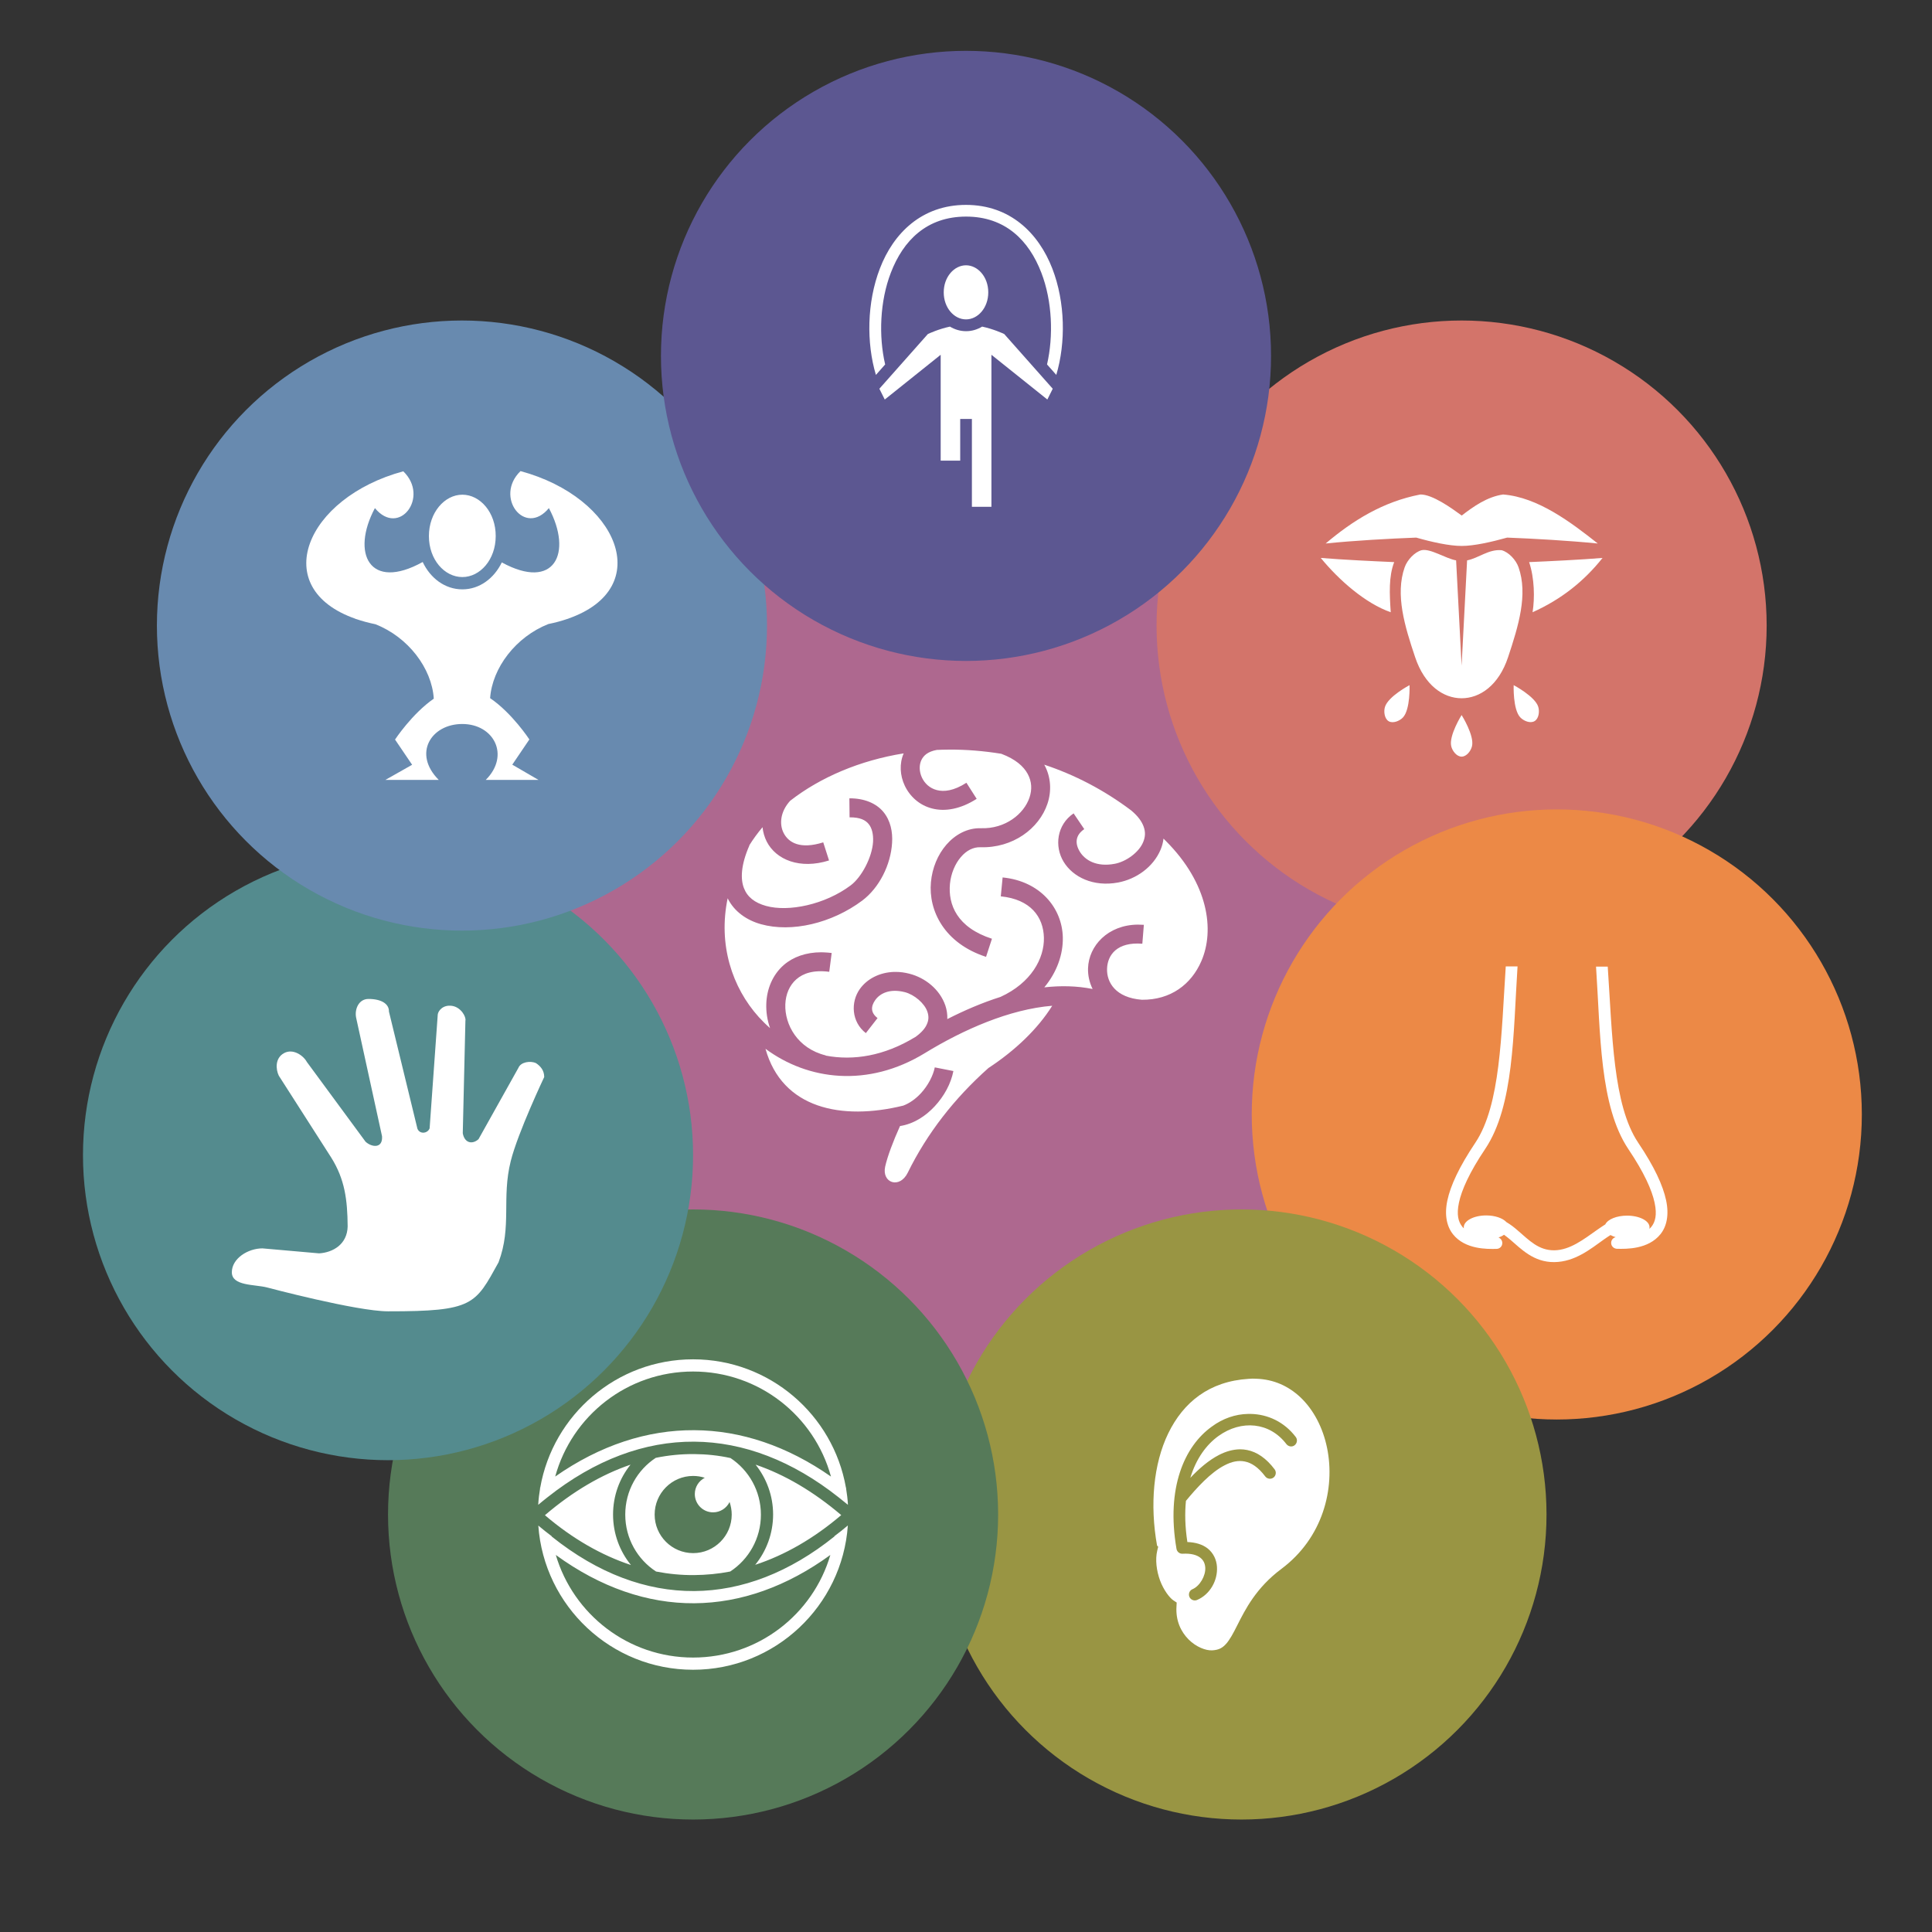 <?xml version="1.0" encoding="utf-8"?>
<!-- Generator: Adobe Illustrator 19.0.0, SVG Export Plug-In . SVG Version: 6.00 Build 0)  -->
<svg version="1.2" baseProfile="tiny" id="Layer_1" xmlns="http://www.w3.org/2000/svg" xmlns:xlink="http://www.w3.org/1999/xlink"
	 x="0px" y="0px" viewBox="0 0 1900 1900" xml:space="preserve">
<rect x="0" y="0" width="1900" height="1900" fill="#333333" stroke="none"/>
<g id="XMLID_112_">
	<circle id="XMLID_111_" fill="#AE688F" cx="950" cy="950" r="600"/>
	<g id="brain" transform="translate(0,0)">
		<path id="XMLID_16_" fill="#FFFFFF" d="M933.6,737.2c-2.3,0-4.6,0-6.9,0.1c-1.8,0-3.6,0.1-5.4,0.2c-8.8,1.6-12.9,5.4-15.1,9.8
			c-2.4,4.9-2.3,11.4,0.4,17.3c2.7,5.8,7.7,10.6,14.7,12.4c7,1.8,16.5,0.9,29.1-7.2l10.1,15.8c-15.8,10.1-31.1,12.8-43.8,9.5
			c-12.7-3.2-22.1-12.1-27-22.6c-4.6-9.8-5.4-21.4-1-31.6c-42.9,6.9-81.8,23.4-111.6,46.6c-9.8,10.7-10.8,23.1-6.5,31.6
			c4.8,9.5,16.2,16.5,39,9.3l5.7,17.8c-28.6,9-52.1-0.6-61.3-18.6c-2.2-4.4-3.6-9.2-4.1-14.1c-4.8,5.7-9.2,11.7-13,17.8l0.1,0.1
			c-8.6,19.6-8.8,33.2-5.4,42c3.4,8.8,10.6,14.4,21.7,17.5c22.2,6.2,58.1-1.3,83.3-20.2c10.8-8.1,21.1-27.7,22-42.9
			c0.4-7.6-1.2-13.6-4.3-17.4s-8.3-6.7-18.8-6.6l-0.2-18.7c14.5-0.1,26.3,4.8,33.4,13.3c7.1,8.6,9.3,19.7,8.6,30.5
			c-1.3,21.6-12.6,44.2-29.4,56.8c-29.9,22.3-69.3,31.6-99.5,23.2c-14-3.9-26.4-12.4-32.8-25.5c-9.5,45.4,4.3,87.7,30.7,116.9
			c3.5,3.8,7.1,7.4,11,10.8c-2.8-7.9-4-16.1-3.7-24.1c0.5-14.3,6.1-28.3,17.2-38c9.1-7.9,21.8-12.5,36.8-12.5c1,0,2,0,3.1,0.1
			c2.3,0.1,4.8,0.3,7.2,0.6l-2.4,18.5c-15.6-2-25.7,1.5-32.4,7.4c-6.7,5.9-10.4,14.6-10.8,24.6c-0.7,20,12.1,43.4,39.7,50.2l0,0.2
			c27.2,5.2,57.5,0.4,88-18.2c0,0,0,0,0.1,0c6.3-4.5,9.8-8.8,11.4-12.6c2-4.4,1.9-8.3,0.5-12.4c-2.8-8.3-12.9-16.8-22.2-19.2
			c-15-3.8-24.5,1.4-29,7.7c-4.5,6.3-4.7,12.5,2.2,17.8l-11.5,14.8c-14.2-11-15.1-30.5-5.9-43.4c6.9-9.7,19-16.3,33.6-16.8
			c0.6,0,1.2,0,1.8,0c4.3,0,8.8,0.6,13.4,1.8c15.5,4,29.8,15.3,35.3,31.3c1.4,4.2,2.1,8.7,1.9,13.3c16.7-8.5,34.3-16.1,52.3-21.8
			c30.2-13.8,43.2-37.9,42.7-58.3c-0.5-20.5-13.2-37.7-42.4-40.6l1.8-18.6c36.7,3.6,58.5,29.8,59.2,58.8
			c0.4,16.8-5.8,34.4-18.2,49.3c16.1-1.8,32-1.5,47.5,1.6c-3.2-6.5-4.7-13.5-4.5-20.4c0.7-22,19.4-42.6,48.9-42.9c2,0,4,0.1,6,0.2
			l-1.5,18.6c-24.9-2-34.3,11.1-34.7,24.7c-0.4,13.4,8.5,28.4,34.2,30.4c28.3,0.3,48.6-15.1,58.5-37.9c13.3-30.5,7-76.3-34.8-118.2
			c-0.8-0.8-1.6-1.6-2.4-2.4c-0.4,3.8-1.4,7.4-2.8,10.8c-7.3,17.4-24.2,29.1-41.9,32.4c-24.3,4.5-44.3-5.3-53.5-20.4
			c-9.2-15.1-6.8-36.3,9.8-47.6l10.5,15.5c-8.9,6-9.3,14.2-4.3,22.3c5,8.1,16.2,15.2,34.2,11.8c11.3-2.1,23.9-11.3,28-21.3
			c2.1-5,2.5-9.9,0.4-15.5c-1.7-4.6-5.2-9.8-11.7-15.3l-0.2-0.2c-27.3-20.6-56.3-35.4-85.8-45.2c0,0,0,0.1,0.1,0.1
			c6.7,12.2,7.2,26.1,3.1,38.3c-8.2,24.5-34.1,43.8-66,42.8c-6.9-0.2-13.6,3.1-19.2,9.7c-5.6,6.5-9.7,16.1-10.7,26.3
			c-1.9,20.4,6.9,42.9,41.3,54l-5.8,17.8c-41.1-13.3-56.8-45.5-54.2-73.5c1.3-14,6.7-27,15.2-36.8c8.5-9.8,20.5-16.6,34-16.2
			c24,0.8,42.3-14.1,47.7-30.1c2.7-8,2.3-15.9-1.8-23.4c-4-7.3-11.8-14.4-25.9-19.7C967.4,738.5,950.3,737.1,933.6,737.2
			L933.6,737.2z M1034.8,989.1c-41.9,3.4-87.4,23.4-125.3,46.6c-56,34.2-114.9,26.7-156.7-4.3c16.4,58.8,74.7,70.8,135.5,55.9
			c6.1-2.3,12.1-6.5,17.2-12c7.1-7.6,12.2-17.5,13.8-25.6l18.3,3.6c-2.4,12.4-9.1,24.7-18.4,34.7c-8.9,9.6-20.6,17.3-34.1,19.4
			c-6.8,15.1-12.3,29.7-14.6,39.9c-3.5,16.1,14.2,22.2,22.2,6c19-38.7,45.9-73.2,79.4-103C998.2,1033.2,1020.5,1012,1034.8,989.1
			L1034.8,989.1z"/>
	</g>
</g>
<g id="XMLID_115_">
	<circle id="XMLID_121_" fill="#D3746A" cx="1437.4" cy="615.2" r="300"/>
	<g id="tongue" transform="translate(0,0)">
		<path id="XMLID_40_" fill="#FFFFFF" d="M1396.8,486.3c-36.8,7.1-66.4,25.6-93.1,48.2c28.2-2.9,62.7-4.8,89.1-5.8
			c15.4,4.4,32.5,8.2,44.7,8.2c12.2,0,29.3-3.9,44.7-8.2c26.3,1,60.9,3,89.1,5.8c-26.1-20.6-58.7-45.5-93.1-48.2
			c-15.8,2.3-29.1,11.8-40.7,20.7C1427.5,499.7,1408.6,486.1,1396.8,486.3L1396.8,486.3z M1398,541.1c-6.9,1.9-14,9.5-16.6,16.8
			c-9.4,26.8,0,57.8,10.3,88.4c9.3,27.8,27.8,40.4,45.7,40.4c17.9,0,36.5-12.6,45.7-40.4c10.2-30.7,19.7-61.6,10.3-88.4
			c-2.6-7.4-9.7-14.9-16.6-16.8c-12.8-1.2-22.7,7.8-34,10l-5.4,103.5l-5.4-103.5C1421.7,549.3,1406.6,539.1,1398,541.1L1398,541.1z
			 M1298.9,548.7c18,22,44.1,44.8,68.8,53.4c-1.2-17.9-2.1-35.1,3.4-49.3C1350.2,551.9,1321.1,550.5,1298.9,548.7z M1576,548.7
			c-22.2,1.8-51.3,3.2-72.2,4.1c5.3,15.8,5.6,35.4,3.4,49.3C1535.5,589.4,1557.9,571.5,1576,548.7z M1386.2,673.8
			c0,0-21.1,11.1-24.2,21.5c-1.4,4.6-0.4,11.6,3.7,14c4.2,2.4,10.7-0.2,14-3.7C1387.1,697.7,1386.2,673.8,1386.2,673.8z
			 M1488.6,673.8c0,0-0.9,23.9,6.5,31.7c3.3,3.5,9.8,6.2,14,3.7c4.2-2.4,5.1-9.4,3.7-14C1509.8,685,1488.6,673.8,1488.6,673.8z
			 M1437.4,703.2c0,0-12.7,20.2-10.2,30.7c1.1,4.7,5.4,10.2,10.2,10.2c4.8,0,9.1-5.5,10.2-10.2
			C1450.2,723.5,1437.4,703.2,1437.4,703.2z"/>
	</g>
</g>
<g id="XMLID_123_">
	<circle id="XMLID_118_" fill="#EC8946" cx="1531" cy="1096" r="300"/>
	<g id="nose" transform="translate(0,0)">
		<path id="XMLID_30_" fill="#FFFFFF" d="M1480.8,950.7c-4.4,66.4-5.1,136.1-29.9,173.1c-16,23.9-24.4,42.2-27.5,56.7
			c-3.1,14.5-0.5,25.7,5.5,33.3c12,15.1,33.8,14.6,42.8,14.4c3.2,0,5.8-2.6,5.7-5.8c0-2.4-1.5-4.5-3.7-5.4c2.1-0.7,3.9-1.6,5.4-2.7
			c2,1.4,3.9,3,6,4.7c10.7,9.1,23,22.4,43.4,22.2c20.4-0.2,35.8-13,48.9-22.3c2.2-1.6,4.4-3,6.4-4.3c1.5,0.8,3.2,1.5,5.1,2.1
			c-3.1,0.7-5,3.8-4.3,6.9c0.6,2.6,2.9,4.4,5.6,4.5c9,0.2,30.7,0.7,42.8-14.4c6-7.5,8.6-18.7,5.5-33.3
			c-3.1-14.5-11.4-32.8-27.5-56.7c-24.8-37-25.4-106.7-29.9-173.1h-11.5c4.4,66,3.4,137.1,31.8,179.5c15.6,23.2,23.2,40.4,25.8,52.7
			c2.6,12.2,0.5,19.1-3.2,23.7c-0.6,0.7-1.2,1.4-2,2c0.2-0.5,0.2-1.1,0.2-1.6c0-6.3-9.9-11.4-22.1-11.4l0,0c-10.2,0-19,3.6-21.4,8.6
			c-2.7,1.7-5.3,3.5-7.9,5.3c-13.6,9.6-26.9,20-42.3,20.2c-15.4,0.1-24.5-9.7-35.8-19.4c-3.4-3-7.1-5.9-11.2-8.3
			c-3.7-4-11.4-6.6-19.9-6.6c-12.2,0-22.1,5.2-22.1,11.7c0,0.3,0,0.7,0.1,1c-0.6-0.5-1.1-1.1-1.6-1.7c-3.7-4.6-5.8-11.4-3.2-23.7
			c2.6-12.2,10.2-29.5,25.8-52.7c28.4-42.4,27.5-113.5,31.8-179.5H1480.8L1480.8,950.7z"/>
	</g>
</g>
<g id="XMLID_125_">
	<circle id="XMLID_116_" fill="#999543" cx="1220.9" cy="1489.4" r="300"/>
	<g id="ear" transform="translate(0,0)">
		<path id="XMLID_20_" fill="#FFFFFF" d="M1231.8,1355.8c-1.3,0-2.5,0.1-3.8,0.2c-38.8,2.4-64.2,23-79.1,53.6
			c-14.6,30.1-18.2,70.2-11,110.4l1.1,1.1l-0.9,3.7c-2.2,9.1-0.7,20,2.7,29.4c3.5,9.4,9.3,17.1,13.2,19.7l3.2,2.1l-0.2,3.8
			c-0.9,14.1,4.4,24.9,11.8,32.4c7.4,7.5,17.1,11.2,23.4,10.8c6.6-0.4,10-2.4,13.6-6.4c3.6-4,7-10.3,10.9-18.1
			c7.9-15.6,18.5-37,43.6-55.7c40.5-30.3,53-78.7,44.8-118.8c-4.1-20.1-13.4-37.8-26.5-50.1c-11.5-10.7-25.8-17.4-43.1-18
			C1234.3,1355.8,1233.1,1355.8,1231.8,1355.8L1231.8,1355.8z M1227.4,1390.5c0.8,0,1.6,0,2.5,0c16.8,0.3,33.1,7.8,44.4,22.7
			c1.9,2.5,1.4,6.1-1.1,8.1s-6.1,1.4-8.1-1.1c-16.4-21.6-44.2-24.2-66.8-8c-11.7,8.4-21.9,22-27.7,41.2c8.3-8.8,17.9-17.3,28.5-22.7
			c6.3-3.2,13.2-5.3,20.3-5.4c2.4,0,4.7,0.2,7.1,0.7c9.6,1.9,18.8,8.1,27,19c1.9,2.5,1.4,6.2-1.1,8.1c-2.5,1.9-6.2,1.4-8.1-1.1l0,0
			c-7-9.3-13.7-13.4-20.1-14.7c-6.4-1.3-12.9,0.1-19.8,3.7c-13.8,7-27.8,22.5-38.1,35c-1.2,12-0.9,25.5,1.4,40.5
			c8.2,0.3,14.9,2.4,19.8,6.2c5.9,4.6,8.9,11.4,9.3,18.1c0.9,13.4-6.8,27.3-19.6,32.7c-2.9,1.2-6.3-0.2-7.5-3.1
			c-1.2-2.9,0.1-6.3,3-7.5c7.3-3.1,13.1-13.3,12.6-21.3c-0.3-4-1.7-7.2-4.9-9.7c-3.2-2.5-8.6-4.4-17.4-3.9c-2.9,0.2-5.5-1.9-6-4.8
			c-10.3-60,7.8-100.9,34.7-120.2C1202.6,1394.9,1215.1,1390.7,1227.4,1390.5L1227.4,1390.5z"/>
	</g>
</g>
<g id="XMLID_122_">
	<circle id="XMLID_120_" fill="#567A59" cx="681.6" cy="1489.4" r="300"/>
	<g id="eye" transform="translate(0,0)">
		<path id="XMLID_31_" fill="#FFFFFF" d="M681.6,1336.8c-75.2,0-137.7,54.5-150.3,126.1l-0.3,0.2l0.2,0.3
			c-0.9,5.4-1.6,10.9-1.9,16.5c3-2.6,6.1-5,9.1-7.4l0,0c93.7-74.2,195.7-71.7,286.3,0l0,0c3.1,2.4,6.1,4.9,9.2,7.4
			c-0.3-5.6-1-11.1-1.9-16.6l0.2-0.2c-0.1-0.1-0.2-0.1-0.3-0.2C819.3,1391.3,756.8,1336.8,681.6,1336.8L681.6,1336.8z M681.6,1348.8
			c64.8,0,119.3,43.7,135.6,103.3c-42.8-29.9-88.5-45.4-134.4-45.6c-46.1-0.3-92.6,14.7-136.8,45.6
			C562.4,1392.4,616.8,1348.8,681.6,1348.8L681.6,1348.8z M682.8,1430c-12.6-0.1-25.3,1.1-37.9,3.7c-18.1,11.9-30,32.4-30,55.8
			c0,23.5,12,44.1,30.3,56c12.4,2.4,24.9,3.6,37.3,3.5c11.9-0.1,23.8-1.2,35.6-3.5c18.2-11.9,30.2-32.5,30.2-55.9
			c0-23.3-11.9-43.8-29.9-55.7C706.6,1431.3,694.7,1430.1,682.8,1430L682.8,1430z M620.1,1440.4c-28.4,9.7-56.6,26.1-84.2,49.7
			c27.3,23.3,55.8,39.5,84.6,49c-11-13.5-17.6-30.8-17.6-49.6C602.9,1470.9,609.3,1453.8,620.1,1440.4L620.1,1440.4z M743.1,1440.4
			c10.7,13.5,17.2,30.5,17.2,49c0,18.7-6.6,36-17.6,49.5c29-9.5,57.5-25.8,84.6-48.9C800,1466.8,771.8,1450.2,743.1,1440.4
			L743.1,1440.4z M681.6,1451.5c4,0,7.8,0.6,11.5,1.8c-5.8,3-9.8,9-9.8,16c0,9.9,8,18,18,18c7.1,0,13.3-4.2,16.2-10.2
			c1.3,3.9,2.1,8.1,2.1,12.4c0,20.9-17,37.9-37.9,37.9c-20.9,0-37.9-17-37.9-37.9S660.7,1451.5,681.6,1451.5L681.6,1451.5z
			 M833.8,1500.2c-4.4,3.7-8.7,7.2-13.2,10.5c0,0.1,0,0.2,0,0.3c-44.1,35.4-90.9,53.4-137.9,53.7c-47,0.3-94.5-17.1-140.1-53.6
			c0-0.1,0-0.2,0-0.3c-4.4-3.3-8.8-6.8-13.2-10.5c5.6,79.2,71.7,141.8,152.2,141.8C762.2,1642.1,828.3,1579.4,833.8,1500.2
			L833.8,1500.2z M546.6,1529.2c44,32,90.2,47.8,136.2,47.5c45.8-0.3,91.2-16.5,133.8-47.5c-17.1,58.4-71,100.9-135,100.9
			C617.7,1630.1,563.8,1587.5,546.6,1529.2L546.6,1529.2z"/>
	</g>
</g>
<g id="XMLID_126_">
	<circle id="XMLID_119_" fill="#548B8E" cx="381.6" cy="1136" r="300"/>
	<g id="hand" transform="translate(0,0)">
		<path id="XMLID_3_" fill="#FFFFFF" d="M535.2,1059.2c0,0-25.9,54.6-32.9,82.6c-9.2,36.6,1.3,64.2-12,99.6
			c-23,41.6-24.6,48.3-108.7,48.2c-30.8,0-119.1-23.5-119.1-23.5c-12.2-3.1-34.5-1.3-34.5-14.9c0-13.6,15.9-23.5,30.1-23.5l55.7,4.9
			c13.5-0.8,27.7-8.8,28.1-26.5c-0.2-26.2-2.8-46.3-16.1-67.6l-51.6-80.6c-3.1-6.4-3.8-17.3,5.1-22.2c8.9-4.9,19.1,2.4,22.5,8.7
			l57.7,78.4c6.2,5.7,17.1,6.8,16.2-5.4l-25.5-116.7c-1.6-8.3,2.6-18.3,12.2-18.3c12.6,0,20.3,4.8,20.1,12.4l28,115.2
			c2.2,5.6,9.9,4.9,12-0.3l8-112c0.4-3.6,5.1-9.8,14-8.5c8.9,1.3,14.1,10.9,13.2,14.6l-2.6,110.7c1.8,9.8,9.5,11.2,15.5,5.8
			l39.2-70.1c2.4-5.9,11.7-7.1,17.1-4.8C531.9,1048.6,535.2,1053,535.2,1059.2L535.2,1059.2z"/>
	</g>
</g>
<g id="XMLID_124_">
	<circle id="XMLID_117_" fill="#688AAF" cx="454.3" cy="615.2" r="300"/>
	<g id="muscle" transform="translate(0,0)">
		<path id="XMLID_27_" fill="#FFFFFF" d="M396.6,463.5c-96.2,26-133.2,115.1-46.8,145.1h-0.7c0.4,0.1,0.8,0.1,1.2,0.2
			c5.8,2,12.1,3.7,18.9,5.1c32.2,12.6,55.5,43.3,57.4,73.2c-21.4,14.8-38.1,40.2-38.1,40.2l16.8,24.8L379,767h52.5
			c-25.9-25.9-7.5-55,23.1-55c31.1,0,47.3,30.8,23.1,55h51.9l-25.8-15l16.8-24.8c0,0-16.9-25.9-38.6-40.6
			c2.1-29.8,25.3-60.3,57.3-72.9c6.9-1.4,13.1-3.1,18.9-5.1c0.4-0.1,0.8-0.1,1.2-0.2h-0.7c86.4-30,49.4-119.1-46.8-145.1
			c-26.1,25.2,4.2,65.1,27.9,36.4c23.6,44.2,5.5,81.7-46.3,53.4c-7.6,15.7-21.9,26.5-38.8,26.5c-17.1,0-31.5-11-39-26.9
			c-52.3,29-70.7-8.6-47-53C392.5,528.5,422.7,488.7,396.6,463.5L396.6,463.5z M454.7,486.5c-17.5,0-32.9,17.6-32.9,40.7
			c0,23.1,15.3,40.3,32.9,40.3c17.5,0,32.8-17.2,32.8-40.3C487.6,504.1,472.3,486.5,454.7,486.5L454.7,486.5z"/>
	</g>
</g>
<g id="XMLID_113_">
	<circle id="XMLID_114_" fill="#5C5791" cx="950" cy="350" r="300"/>
	<g id="jump" transform="translate(0,0)">
		<path id="XMLID_23_" fill="#FFFFFF" d="M950,201.5c-43.4,0-71.4,27.8-84.7,62.6c-12.8,33.3-13.3,73.1-3.9,104.6l9.1-10.3
			c-6.5-27.8-5.2-62.2,5.6-90.2c12.2-31.8,35.4-55.2,74-55.2c38.5,0,61.8,23.4,74,55.2c10.8,28,12,62.4,5.6,90.2l9.1,10.3
			c9.4-31.6,8.9-71.4-3.9-104.6C1021.4,229.3,993.4,201.5,950,201.5z M950,260.9c-11.6,0-21.9,11.4-21.9,26.6
			c0,15.2,10.2,26.6,21.9,26.6s21.9-11.4,21.9-26.6C971.9,272.3,961.6,260.9,950,260.9z M934.2,321.2c-11.1,2.4-20,6.5-21.7,7.3
			l-47.7,53.8l5.3,10.6l55-44V453h19.2v-41h11.5v86.4H975V348.9l55,44l5.3-10.6l-47.7-53.8c-1.7-0.8-10.6-4.9-21.7-7.3
			c-4.7,2.8-10,4.5-15.8,4.5C944.2,325.7,938.9,324,934.2,321.2L934.2,321.2z"/>
	</g>
</g>
</svg>
